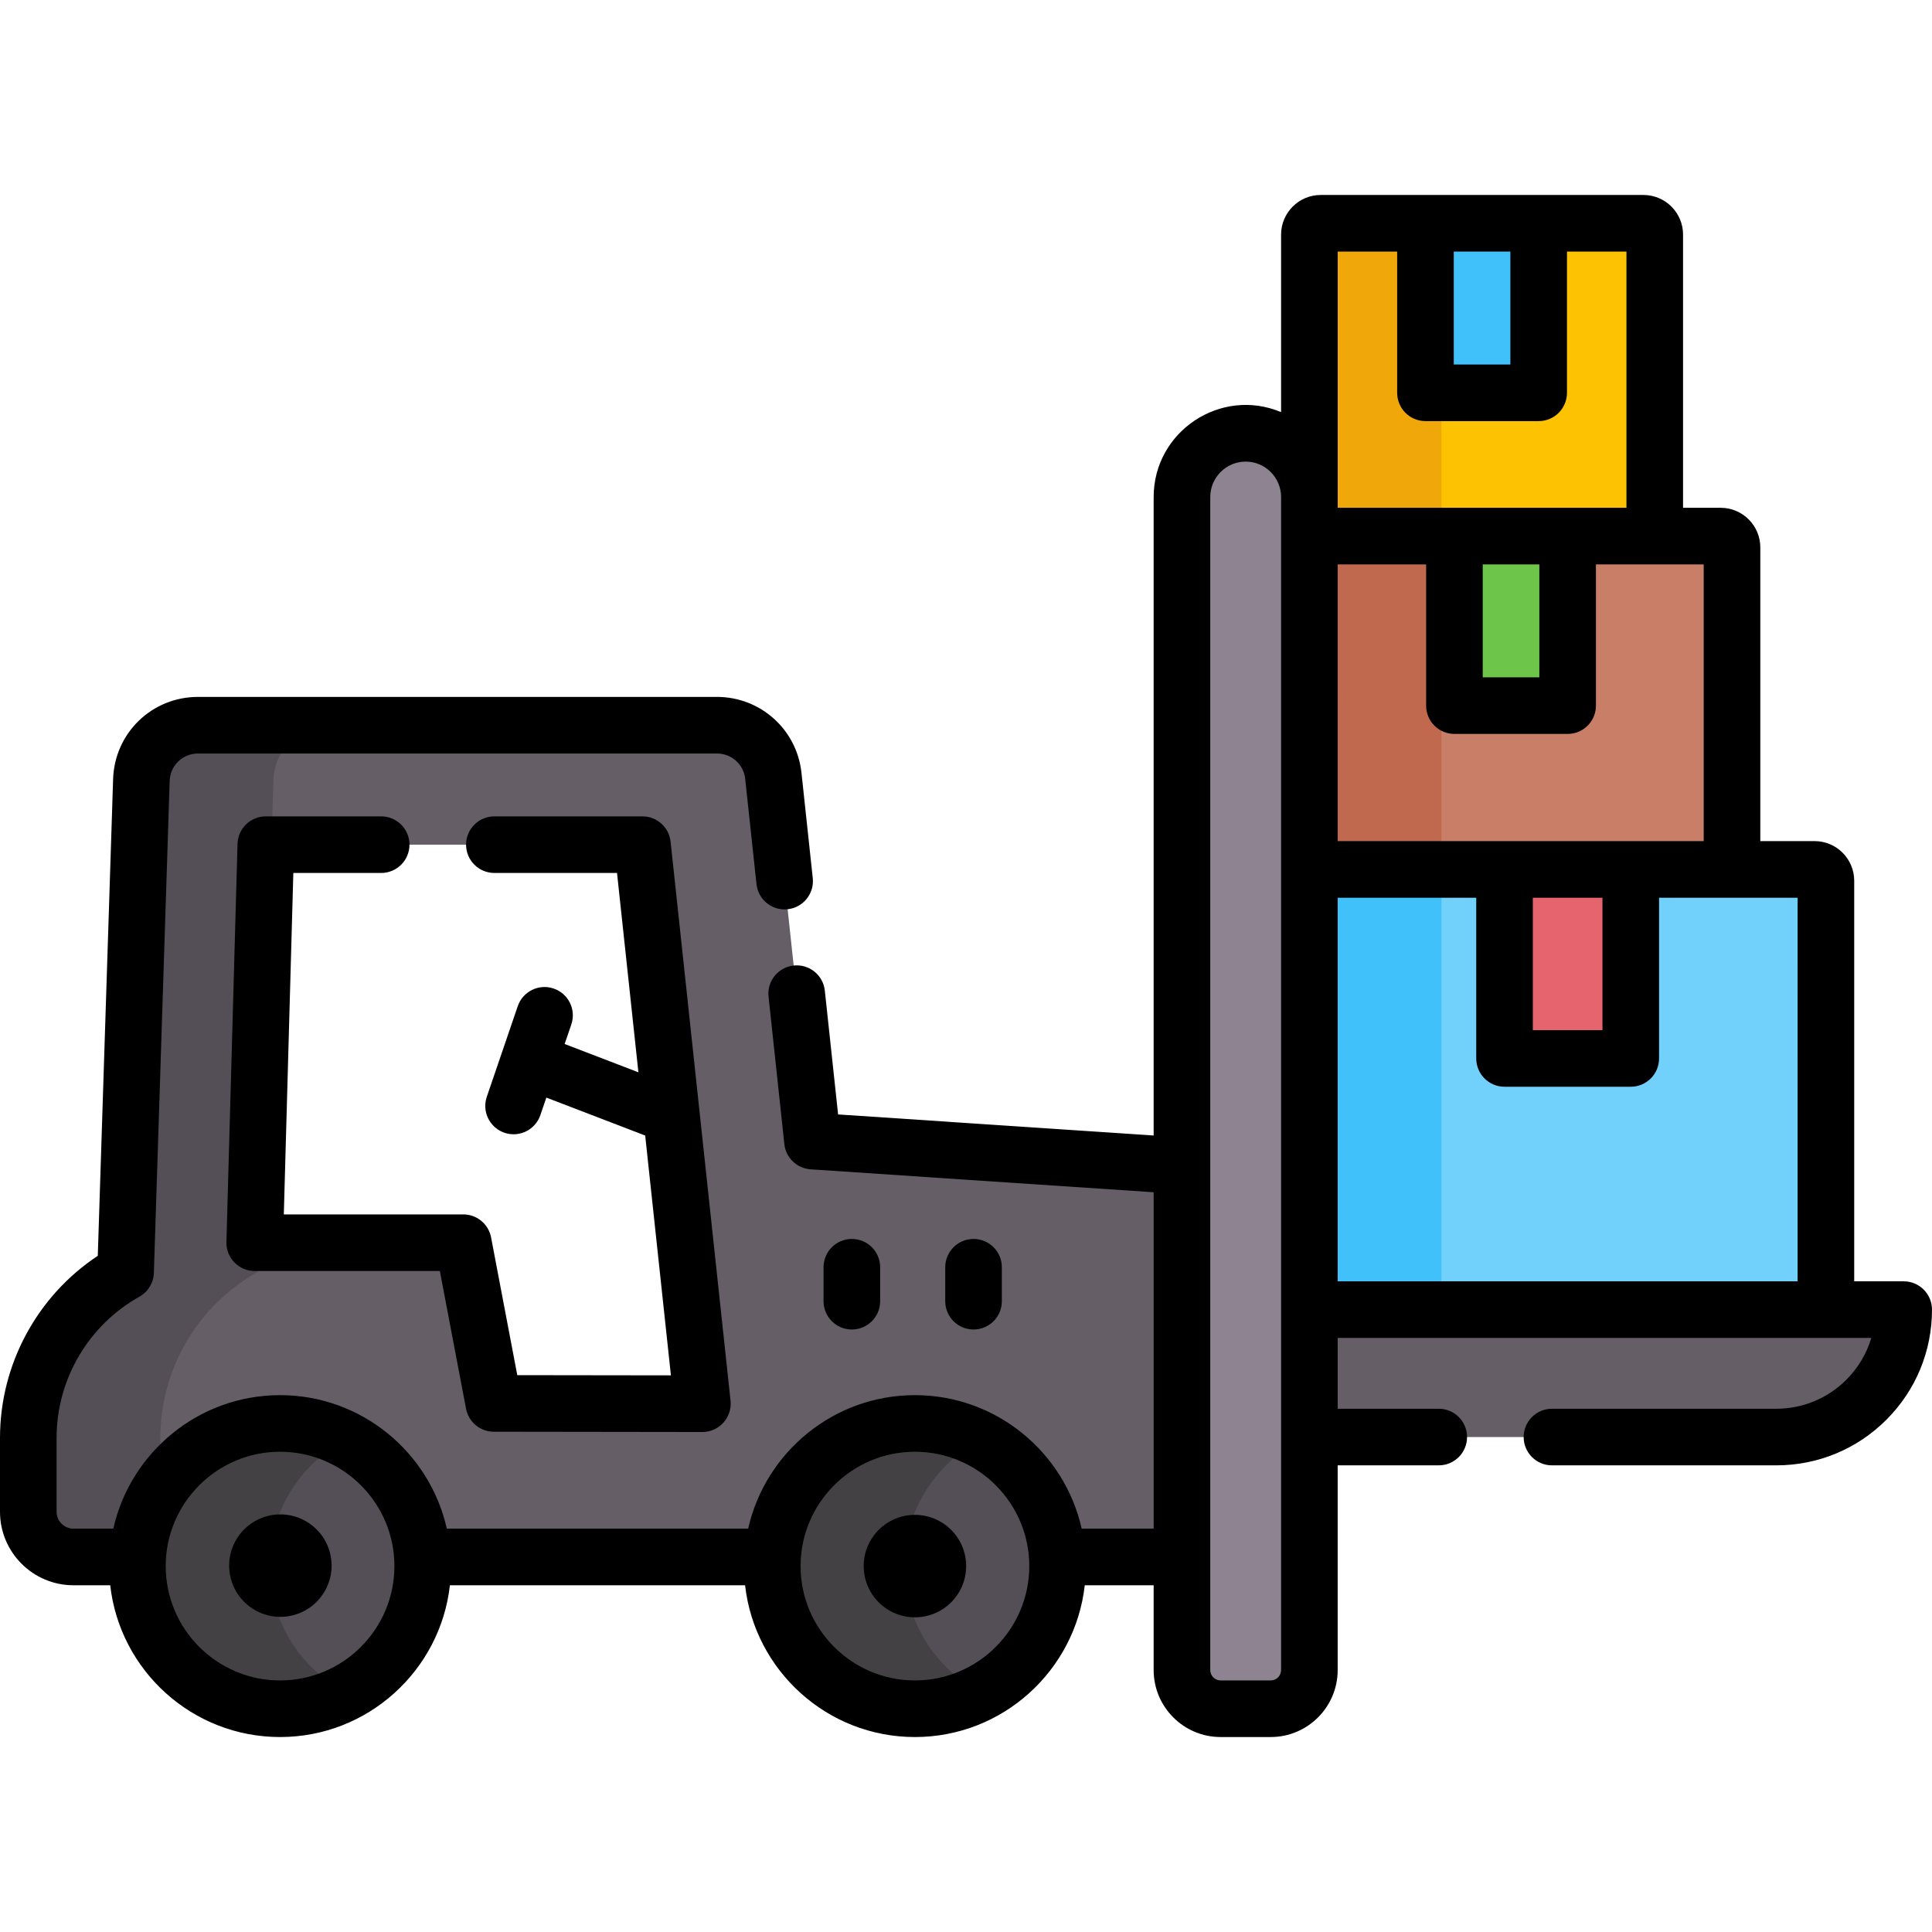 <svg id="Layer_1" enable-background="new 0 0 512 512" height="512" viewBox="0 0 512 512" width="512" xmlns="http://www.w3.org/2000/svg"><g><path d="m215.32 302.4-10.38-96.81c-.82-7.62-7.25-13.4-14.92-13.4h-137.55c-8.1 0-14.74 6.43-15 14.52l-4.19 130.38c-15.92 8.91-25.78 25.73-25.78 43.97v19.58c0 6.61 5.36 11.97 11.97 11.97h299.53v-103.28zm-34.75 69.59-45.56-.06c-2.4-.01-4.46-1.71-4.91-4.07l-6.55-34.46c-.45-2.36-2.52-4.07-4.92-4.07h-45.99c-2.81 0-5.08-2.32-5-5.14l2.67-95.48c.07-2.71 2.29-4.86 4.99-4.86h90.46c2.56 0 4.7 1.92 4.97 4.46l14.82 138.15c.32 2.95-2 5.53-4.98 5.53z" fill="#655e67"/><g fill="#544f56"><path d="m52.47 192.19c-8.1 0-14.74 6.43-15 14.52l-4.19 130.38c-15.92 8.91-25.78 25.73-25.78 43.97v19.58c0 6.61 5.36 11.97 11.97 11.97h35c-6.61 0-11.97-5.36-11.97-11.97v-19.58c0-18.24 9.86-35.06 25.78-43.97l.32-9.83c-.64-.86-.99-1.92-.96-3.07l2.67-95.48c.04-1.38.63-2.62 1.57-3.5l.59-18.5c.26-8.09 6.9-14.52 15-14.52z"/><circle cx="74.22" cy="415.03" r="37.802"/><circle cx="242.465" cy="415.03" r="37.802"/></g><path d="m313.23 380.832v-33.77h188.791c1.369 0 2.479 1.11 2.479 2.479 0 17.281-14.009 31.291-31.291 31.291z" fill="#655e67"/><path d="m483.885 347.062h-136.885v-116.659h131.885c2.761 0 5 2.239 5 5z" fill="#72d1fb"/><path d="m459 230.403h-112v-88.334h107c2.761 0 5 2.239 5 5z" fill="#c97e67"/><path d="m438.527 142.069h-91.527v-77.9c0-2.761 2.239-5 5-5h81.527c2.761 0 5 2.239 5 5z" fill="#fdc202"/><path d="m336.751 452.832h-13.271c-5.66 0-10.249-4.589-10.249-10.249v-310.867c0-9.325 7.56-16.885 16.885-16.885 9.325 0 16.885 7.56 16.885 16.885v310.866c-.001 5.661-4.59 10.25-10.25 10.25z" fill="#8e8391"/><path d="m91.72 448.55c-5.23 2.73-11.18 4.28-17.5 4.28-20.88 0-37.8-16.92-37.8-37.8s16.92-37.8 37.8-37.8c6.32 0 12.27 1.55 17.5 4.28-12.07 6.32-20.3 18.96-20.3 33.52s8.23 27.2 20.3 33.52z" fill="#444145"/><path d="m259.97 448.55c-5.24 2.73-11.19 4.28-17.5 4.28-20.88 0-37.81-16.92-37.81-37.8s16.93-37.8 37.81-37.8c6.31 0 12.26 1.55 17.5 4.28-12.07 6.32-20.31 18.96-20.31 33.52s8.24 27.2 20.31 33.52z" fill="#444145"/><path d="m347 230.4h35v116.66h-35z" fill="#40c1fa"/><path d="m347 142.07h35v88.33h-35z" fill="#c0694e"/><path d="m387 59.17c-2.76 0-5 2.24-5 5v77.9h-35v-77.9c0-2.76 2.24-5 5-5z" fill="#f0a70a"/><path d="m427.167 280.498h-23.45c-2.761 0-5-2.239-5-5v-45.095h33.45v45.095c0 2.762-2.238 5-5 5z" fill="#e5646e"/><path d="m410.442 186.997h-20c-2.761 0-5-2.239-5-5v-39.929h30v39.929c0 2.762-2.238 5-5 5z" fill="#6dc54a"/><path d="m402.764 104.097h-20c-2.761 0-5-2.239-5-5v-39.929h30v39.929c0 2.762-2.239 5-5 5z" fill="#40c1fa"/><g><ellipse cx="74.22" cy="415.03" rx="13.576" ry="13.576" transform="matrix(.973 -.23 .23 .973 -93.369 28.155)"/><path d="m101.016 231.345c4.143 0 7.5-3.358 7.5-7.5s-3.357-7.5-7.5-7.5h-30.575c-4.061 0-7.384 3.232-7.497 7.291l-2.941 105.486c-.118 4.225 3.279 7.709 7.497 7.709h49.064l6.941 36.492c.673 3.535 3.76 6.094 7.358 6.099l55.271.074h.01c4.456 0 7.933-3.871 7.457-8.3l-15.89-148.151c-.408-3.811-3.624-6.7-7.457-6.7h-39.24c-4.143 0-7.5 3.358-7.5 7.5s3.357 7.5 7.5 7.5h32.502l5.666 52.828-19.546-7.504 1.767-5.174c1.339-3.92-.754-8.183-4.674-9.521-3.914-1.337-8.183.753-9.521 4.673l-8.205 24.021c-1.664 4.872 1.973 9.926 7.099 9.926 3.119 0 6.032-1.961 7.097-5.078l1.586-4.642 26.196 10.057 6.816 63.553-40.714-.054-6.942-36.5c-.673-3.539-3.767-6.099-7.368-6.099h-47.561l2.523-90.486z"/><circle cx="242.465" cy="415.03" r="13.576"/><path d="m233.25 344.832v-9c0-4.142-3.357-7.5-7.5-7.5s-7.5 3.358-7.5 7.5v9c0 4.142 3.357 7.5 7.5 7.5s7.5-3.358 7.5-7.5z"/><path d="m265.5 344.832v-9c0-4.142-3.357-7.5-7.5-7.5s-7.5 3.358-7.5 7.5v9c0 4.142 3.357 7.5 7.5 7.5s7.5-3.358 7.5-7.5z"/><path d="m504.5 339.56h-13.115v-106.157c0-5.79-4.71-10.5-10.5-10.5h-14.385v-77.834c0-5.79-4.71-10.5-10.5-10.5h-9.973v-72.4c0-5.79-4.71-10.5-10.5-10.5-10.384 0-76.013 0-85.527 0-5.79 0-10.5 4.71-10.5 10.5v47.044c-16.034-6.712-33.77 5.158-33.77 22.504v169.206l-83.624-5.586-3.518-32.805c-.441-4.118-4.134-7.101-8.257-6.658-4.118.441-7.099 4.138-6.657 8.256l4.188 39.069c.388 3.622 3.322 6.441 6.957 6.684l90.91 6.073v89.154h-19.07c-4.537-20.222-22.623-35.382-44.195-35.382-21.571 0-39.657 15.16-44.194 35.382h-79.856c-4.537-20.222-22.623-35.382-44.194-35.382s-39.657 15.16-44.194 35.382h-10.556c-2.465 0-4.47-2.005-4.47-4.47v-19.58c0-15.51 8.408-29.85 21.943-37.426 2.294-1.284 3.749-3.676 3.833-6.304l4.189-130.379c.131-4.072 3.428-7.262 7.504-7.262h137.55c3.844 0 7.053 2.881 7.464 6.7l2.993 27.912c.441 4.118 4.134 7.1 8.257 6.657 4.118-.441 7.099-4.138 6.657-8.257l-2.993-27.915c-1.233-11.457-10.854-20.097-22.378-20.097h-137.549c-12.221 0-22.103 9.566-22.496 21.779l-4.06 126.335c-16.087 10.662-25.914 28.776-25.914 48.257v19.58c0 10.736 8.734 19.47 19.47 19.47h9.74c2.534 22.596 21.748 40.222 45.01 40.222s42.475-17.626 45.01-40.222h78.226c2.534 22.596 21.748 40.222 45.01 40.222s42.476-17.626 45.01-40.222h18.255v22.473c0 9.787 7.962 17.749 17.749 17.749h13.271c9.787 0 17.749-7.962 17.749-17.749v-54.253h26.787c4.143 0 7.5-3.358 7.5-7.5s-3.357-7.5-7.5-7.5h-26.787v-18.768c8.565 0 135.903-.002 141.42-.002-1.227 4.142-3.474 7.937-6.612 11.076-4.962 4.961-11.56 7.694-18.577 7.694h-59.443c-4.143 0-7.5 3.358-7.5 7.5s3.357 7.5 7.5 7.5h59.443c11.024 0 21.389-4.292 29.184-12.087 7.793-7.794 12.085-18.159 12.085-29.183 0-4.142-3.357-7.5-7.5-7.5zm-430.28 105.772c-16.708 0-30.302-13.593-30.302-30.302s13.594-30.302 30.302-30.302 30.302 13.594 30.302 30.302-13.594 30.302-30.302 30.302zm168.245 0c-16.708 0-30.302-13.593-30.302-30.302s13.594-30.302 30.302-30.302c16.709 0 30.303 13.594 30.303 30.302s-13.594 30.302-30.303 30.302zm97.035-2.749c0 1.516-1.233 2.749-2.749 2.749h-13.271c-1.516 0-2.749-1.233-2.749-2.749 0-14.442 0-299.094 0-310.866 0-5.175 4.21-9.385 9.385-9.385s9.385 4.21 9.385 9.385c-.001 18.255-.001 292.827-.001 310.866zm45.764-375.915h15v29.929h-15zm-30.764 0h15.764v37.429c0 4.142 3.357 7.5 7.5 7.5h30c4.143 0 7.5-3.358 7.5-7.5v-37.429h15.764v67.9c-9.107 0-67.406 0-76.527 0-.001-6.982-.001-60.156-.001-67.9zm53.442 82.901v29.929h-15v-29.929zm-53.442 0h23.442v37.429c0 4.142 3.357 7.5 7.5 7.5h30c4.143 0 7.5-3.358 7.5-7.5v-37.429h15.585 12.973v73.334c-11.163 0-84.408 0-97 0zm70.167 88.334v35.095h-18.449v-35.095zm51.718 101.657h-121.885v-101.657h36.718v42.595c0 4.142 3.357 7.5 7.5 7.5h33.449c4.143 0 7.5-3.358 7.5-7.5v-42.595h36.718z"/></g></g></svg>